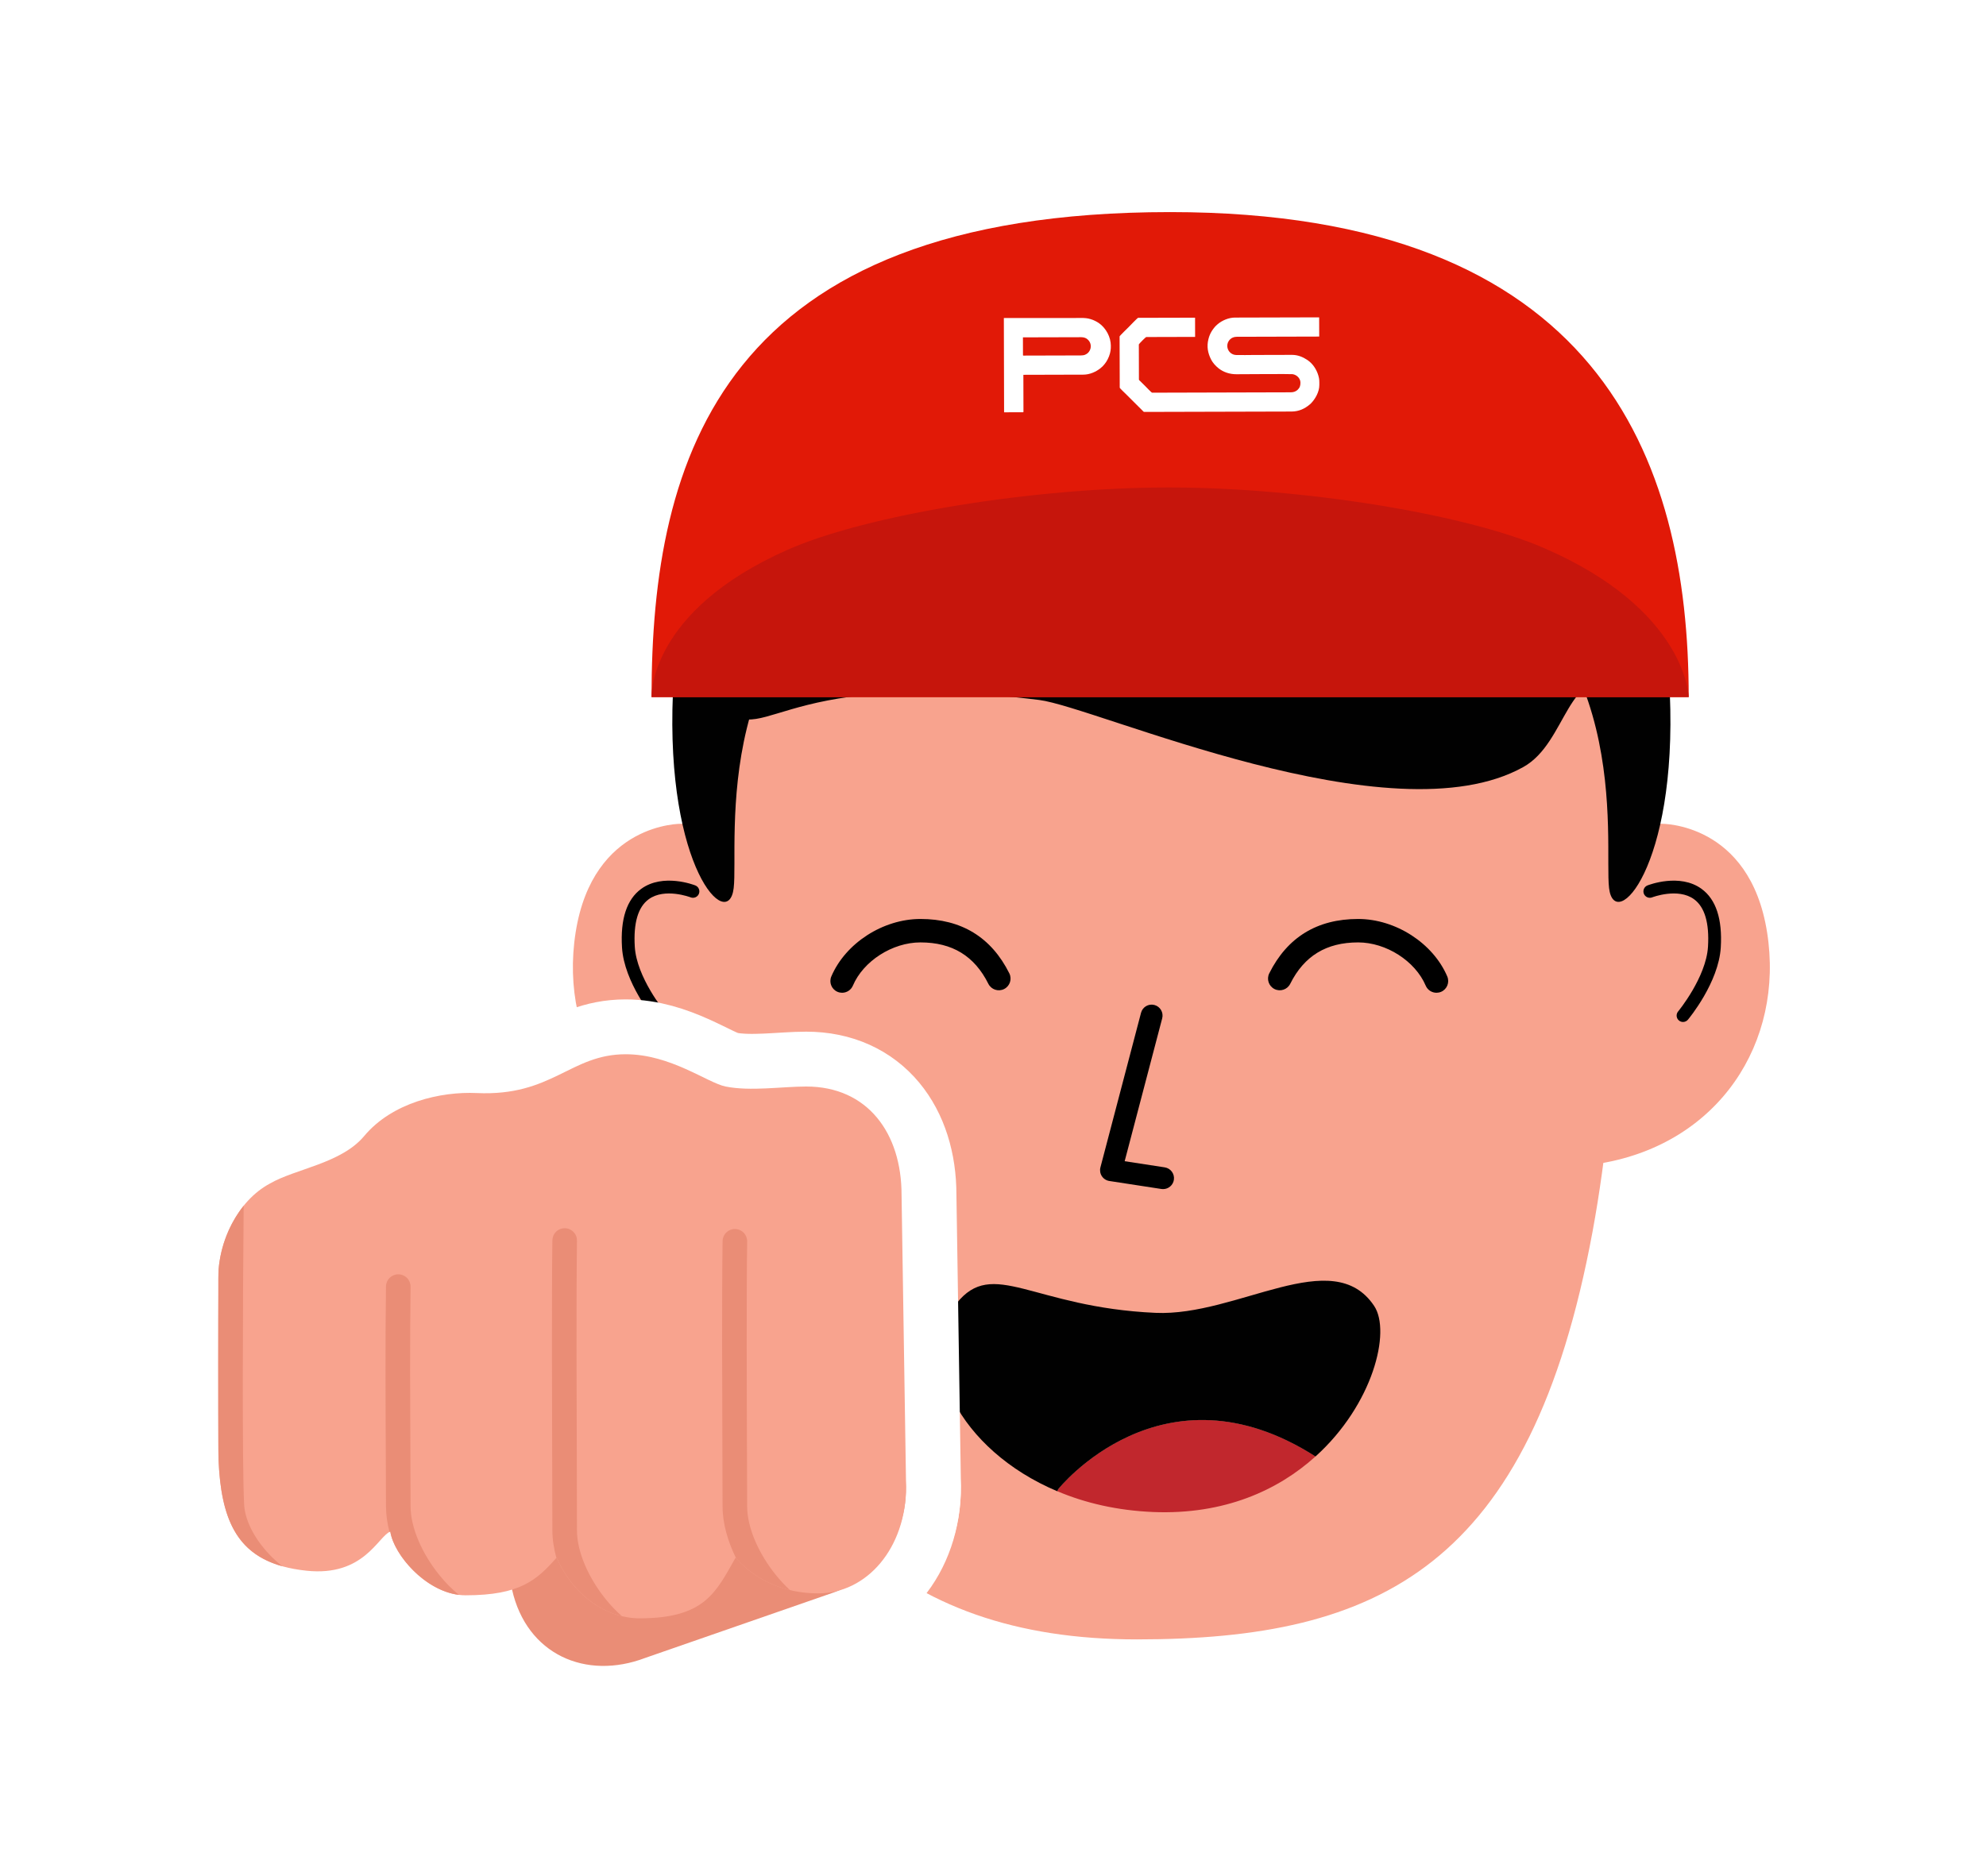 <svg width="181" height="171" viewBox="0 0 181 171" fill="none" xmlns="http://www.w3.org/2000/svg">
<g filter="url(#filter0_dd_190_5027)">
<path d="M63.956 113.501C69.773 137.315 81.538 149.441 103.609 149.441C125.716 149.441 139.488 142.838 145.144 112.263C150.267 84.561 146.422 43.356 146.422 43.356L66.67 42.984C66.67 42.984 58.071 89.41 63.956 113.501Z" fill="#F8A38E" stroke="white" stroke-width="10"/>
<path d="M62.113 75.091C62.113 75.091 54.05 74.947 52.465 84.984C50.88 95.02 56.859 104.228 67.631 106.048L70.296 83.269C70.85 78.538 66.842 74.533 62.113 75.091Z" fill="#F8A38E" stroke="white" stroke-width="10"/>
<path d="M60.129 93.16C59.962 93.16 59.796 93.089 59.68 92.949C59.566 92.813 56.882 89.556 56.689 86.368C56.531 83.781 57.122 81.983 58.443 81.023C60.429 79.579 63.251 80.665 63.37 80.712C63.67 80.831 63.817 81.169 63.699 81.47C63.58 81.769 63.242 81.917 62.942 81.799C62.905 81.785 60.586 80.905 59.125 81.97C58.15 82.68 57.722 84.137 57.853 86.297C58.024 89.099 60.552 92.172 60.577 92.202C60.784 92.45 60.75 92.817 60.502 93.023C60.392 93.116 60.26 93.16 60.129 93.16Z" fill="black" stroke="white" stroke-width="10"/>
<path d="M151.402 75.091C151.402 75.091 159.465 74.947 161.05 84.984C162.635 95.02 156.656 104.228 145.884 106.048L143.219 83.269C142.665 78.538 146.673 74.533 151.402 75.091Z" fill="#F8A38E" stroke="white" stroke-width="10"/>
<path d="M153.388 93.159C153.257 93.159 153.125 93.115 153.015 93.023C152.767 92.817 152.735 92.45 152.94 92.202C152.965 92.172 155.493 89.099 155.664 86.297C155.795 84.137 155.367 82.682 154.392 81.97C152.927 80.902 150.597 81.789 150.575 81.799C150.274 81.916 149.937 81.767 149.819 81.469C149.702 81.169 149.848 80.831 150.147 80.712C150.267 80.665 153.088 79.579 155.074 81.023C156.395 81.983 156.985 83.781 156.828 86.368C156.635 89.556 153.951 92.813 153.837 92.949C153.721 93.087 153.556 93.159 153.388 93.159Z" fill="black" stroke="white" stroke-width="10"/>
<path d="M82.458 49.396C64.38 56.76 67.349 76.831 66.868 80.948C66.387 85.064 60.651 79.135 61.329 63.202C62.007 47.268 66.583 43.709 67.092 43.37C67.6 43.031 75.058 39.685 75.058 39.685L82.458 49.396Z" fill="#010101" stroke="white" stroke-width="10"/>
<path d="M131.057 49.395C149.135 56.759 146.166 76.829 146.647 80.946C147.128 85.062 152.864 79.133 152.186 63.2C151.508 47.266 146.932 43.707 146.424 43.368C145.915 43.029 138.457 39.683 138.457 39.683L131.057 49.395Z" fill="#010101" stroke="white" stroke-width="10"/>
<path d="M65.117 63.587C69.735 69.294 69.35 60.65 94.701 63.805C99.938 64.457 126.817 76.645 138.845 69.912C142.851 67.669 142.77 60.607 147.715 62.241C152.661 63.876 148.879 52.153 148.879 52.153L118.886 42.982L90.421 38.283C90.421 38.283 71.247 46.29 70.582 47.231C69.917 48.172 65.118 56.245 65.118 57.007C65.118 57.769 65.117 63.587 65.117 63.587Z" fill="#010101" stroke="white" stroke-width="10"/>
<path d="M153.906 63.544H59.381C59.381 41.728 65.796 19.333 106.643 19.333C145.63 19.335 153.906 41.728 153.906 63.544Z" fill="#E11907" stroke="white" stroke-width="10"/>
<path d="M59.382 63.544C59.382 63.544 59.047 55.751 71.774 50.118C78.976 46.93 94.209 44.435 106.53 44.435C118.589 44.435 133.437 46.826 140.622 49.916C153.75 55.562 153.905 63.544 153.905 63.544H59.382Z" fill="#C6150C" stroke="white" stroke-width="10"/>
<path fill-rule="evenodd" clip-rule="evenodd" d="M120.242 35.097C120.244 35.722 119.869 36.38 119.458 36.794C119.421 36.832 119.408 36.837 119.369 36.87C118.898 37.27 118.361 37.512 117.705 37.514L104.271 37.549C104.226 37.549 104.149 37.45 104.117 37.419L102.595 35.903C102.553 35.861 102.051 35.388 102.051 35.339L102.039 30.668C102.039 30.615 102.818 29.861 102.871 29.809C102.921 29.758 103.672 28.972 103.725 28.972L108.917 28.959L108.921 30.71L104.463 30.722C104.42 30.722 103.792 31.355 103.792 31.397L103.8 34.602C103.799 34.646 103.906 34.729 103.938 34.761C103.993 34.815 104.035 34.857 104.088 34.911C104.192 35.015 104.284 35.107 104.389 35.21C104.432 35.253 104.951 35.796 105 35.796L117.641 35.762C117.777 35.762 117.899 35.738 117.999 35.7C118.076 35.669 118.191 35.604 118.251 35.547C118.463 35.348 118.523 35.159 118.521 34.877C118.52 34.502 118.202 34.17 117.808 34.108C117.639 34.081 113.143 34.112 112.685 34.114C112.07 34.115 111.494 33.925 111.042 33.56C110.779 33.346 110.525 33.065 110.372 32.762C110.074 32.166 109.968 31.586 110.134 30.917C110.193 30.673 110.282 30.453 110.402 30.243C110.494 30.079 110.74 29.745 110.893 29.627C110.928 29.6 110.939 29.585 110.972 29.556C111.39 29.2 111.99 28.951 112.552 28.949L120.226 28.929L120.231 30.68L112.721 30.7C112.457 30.7 112.246 30.796 112.112 30.93C111.574 31.46 111.931 32.343 112.68 32.362C113.204 32.376 113.754 32.359 114.281 32.358L117.752 32.349C118.278 32.347 118.738 32.541 119.136 32.803C119.633 33.13 119.988 33.664 120.155 34.239C120.256 34.582 120.242 34.754 120.242 35.097Z" fill="white" stroke="white" stroke-width="10"/>
<path fill-rule="evenodd" clip-rule="evenodd" d="M91.512 37.584L93.232 37.579C93.266 37.579 93.278 37.569 93.278 37.534L93.269 34.166L98.743 34.151C99.308 34.15 99.892 33.897 100.316 33.55C100.344 33.527 100.357 33.509 100.385 33.486C100.464 33.422 100.521 33.371 100.588 33.284C100.614 33.251 100.627 33.243 100.652 33.213C100.883 32.942 101.072 32.558 101.162 32.213C101.243 31.905 101.262 31.588 101.221 31.239C101.127 30.437 100.586 29.645 99.888 29.293C99.173 28.931 98.792 28.986 98.027 28.987L91.49 28.99L91.512 37.584ZM98.5 32.4L93.278 32.414C93.244 32.414 93.233 32.404 93.233 32.37L93.229 30.752L98.555 30.738C98.808 30.737 99.015 30.829 99.143 30.957C99.222 31.037 99.266 31.083 99.32 31.185C99.496 31.52 99.414 31.927 99.139 32.185C99.084 32.238 98.956 32.313 98.878 32.343C98.784 32.381 98.627 32.4 98.5 32.4Z" fill="white" stroke="white" stroke-width="10"/>
<path d="M106.002 108.394C105.952 108.394 105.901 108.39 105.85 108.383L101.104 107.654C100.825 107.611 100.577 107.452 100.422 107.215C100.267 106.979 100.22 106.688 100.291 106.415L103.993 92.321C104.133 91.789 104.678 91.471 105.21 91.611C105.743 91.75 106.06 92.296 105.921 92.828L102.501 105.851L106.152 106.412C106.696 106.496 107.069 107.004 106.986 107.548C106.911 108.042 106.485 108.394 106.002 108.394Z" fill="black" stroke="white" stroke-width="10"/>
<path d="M76.748 90.496C76.609 90.496 76.466 90.469 76.329 90.411C75.787 90.18 75.535 89.552 75.766 89.01C77.06 85.974 80.476 83.77 83.89 83.77C87.622 83.77 90.346 85.438 91.988 88.725C92.251 89.254 92.036 89.894 91.51 90.158C90.981 90.421 90.341 90.206 90.077 89.679C88.81 87.14 86.787 85.906 83.89 85.906C81.336 85.906 78.688 87.6 77.731 89.847C77.558 90.253 77.162 90.496 76.748 90.496Z" fill="black" stroke="white" stroke-width="10"/>
<path d="M130.919 90.496C130.503 90.496 130.109 90.253 129.937 89.847C128.98 87.6 126.331 85.906 123.777 85.906C120.881 85.906 118.857 87.14 117.59 89.679C117.327 90.207 116.686 90.421 116.158 90.158C115.629 89.894 115.416 89.254 115.679 88.725C117.321 85.438 120.045 83.77 123.777 83.77C127.191 83.77 130.607 85.974 131.902 89.01C132.132 89.552 131.88 90.18 131.338 90.411C131.201 90.468 131.059 90.496 130.919 90.496Z" fill="black" stroke="white" stroke-width="10"/>
<path d="M96.439 135.751C96.439 135.751 105.917 123.822 119.891 132.764C116.49 135.841 111.586 138.095 105.089 137.829C101.831 137.693 98.903 137.011 96.359 135.932L96.439 135.751Z" fill="#C1272D" stroke="white" stroke-width="10"/>
<path d="M125.239 119.044C126.797 121.385 125.132 128.043 119.892 132.768C105.918 123.826 96.439 135.755 96.439 135.755L96.359 135.936C87.383 132.162 83.301 123.712 87.165 118.825C90.495 114.609 94.096 119.172 105.307 119.674C112.781 120.012 121.46 113.376 125.239 119.044Z" fill="#010101" stroke="white" stroke-width="10"/>
</g>
<path d="M63.955 113.501C69.772 137.315 81.538 149.441 103.608 149.441C125.715 149.441 139.487 142.838 145.143 112.263C150.266 84.561 146.421 43.356 146.421 43.356L66.669 42.984C66.669 42.984 58.071 89.41 63.955 113.501Z" fill="#F8A38E"/>
<path d="M62.112 75.091C62.112 75.091 54.049 74.947 52.464 84.984C50.879 95.02 56.858 104.228 67.63 106.048L70.296 83.269C70.849 78.538 66.841 74.533 62.112 75.091Z" fill="#F8A38E"/>
<path d="M60.128 93.16C59.961 93.16 59.795 93.089 59.679 92.949C59.566 92.813 56.882 89.556 56.688 86.368C56.53 83.781 57.121 81.983 58.442 81.023C60.428 79.579 63.251 80.665 63.369 80.712C63.669 80.831 63.816 81.169 63.698 81.47C63.58 81.769 63.241 81.917 62.942 81.799C62.905 81.785 60.585 80.905 59.124 81.97C58.149 82.68 57.722 84.137 57.853 86.297C58.023 89.099 60.551 92.172 60.577 92.202C60.783 92.45 60.749 92.817 60.501 93.023C60.391 93.116 60.259 93.16 60.128 93.16Z" fill="black"/>
<path d="M151.401 75.091C151.401 75.091 159.464 74.947 161.049 84.984C162.634 95.02 156.655 104.228 145.883 106.048L143.218 83.269C142.664 78.538 146.672 74.533 151.401 75.091Z" fill="#F8A38E"/>
<path d="M153.387 93.159C153.256 93.159 153.124 93.115 153.014 93.023C152.767 92.817 152.734 92.45 152.939 92.202C152.964 92.172 155.492 89.099 155.663 86.297C155.794 84.137 155.367 82.682 154.391 81.97C152.926 80.902 150.597 81.789 150.574 81.799C150.273 81.916 149.936 81.767 149.818 81.469C149.701 81.169 149.848 80.831 150.147 80.712C150.266 80.665 153.087 79.579 155.073 81.023C156.395 81.983 156.984 83.781 156.828 86.368C156.634 89.556 153.95 92.813 153.836 92.949C153.721 93.087 153.555 93.159 153.387 93.159Z" fill="black"/>
<path d="M82.457 49.396C64.38 56.76 67.349 76.831 66.867 80.948C66.386 85.064 60.651 79.135 61.328 63.202C62.006 47.268 66.582 43.709 67.091 43.37C67.599 43.031 75.057 39.685 75.057 39.685L82.457 49.396Z" fill="#010101"/>
<path d="M131.056 49.395C149.134 56.759 146.165 76.829 146.646 80.946C147.128 85.062 152.863 79.133 152.185 63.2C151.507 47.266 146.931 43.707 146.423 43.368C145.914 43.029 138.456 39.683 138.456 39.683L131.056 49.395Z" fill="#010101"/>
<path d="M65.116 63.587C69.734 69.294 69.349 60.65 94.7 63.805C99.937 64.457 126.816 76.645 138.844 69.912C142.851 67.669 142.769 60.607 147.715 62.241C152.66 63.876 148.878 52.153 148.878 52.153L118.885 42.982L90.42 38.283C90.42 38.283 71.246 46.29 70.581 47.231C69.916 48.172 65.118 56.245 65.118 57.007C65.118 57.769 65.116 63.587 65.116 63.587Z" fill="#010101"/>
<path d="M153.905 63.544H59.38C59.38 41.728 65.795 19.333 106.642 19.333C145.629 19.335 153.905 41.728 153.905 63.544Z" fill="#E11907"/>
<path d="M59.381 63.544C59.381 63.544 59.047 55.751 71.773 50.118C78.975 46.93 94.208 44.435 106.529 44.435C118.588 44.435 133.436 46.826 140.621 49.916C153.749 55.562 153.904 63.544 153.904 63.544H59.381Z" fill="#C6150C"/>
<path fill-rule="evenodd" clip-rule="evenodd" d="M120.241 35.097C120.243 35.722 119.868 36.38 119.457 36.794C119.42 36.832 119.407 36.837 119.368 36.87C118.897 37.27 118.36 37.512 117.704 37.514L104.27 37.549C104.225 37.549 104.148 37.45 104.116 37.419L102.594 35.903C102.552 35.861 102.05 35.388 102.05 35.339L102.038 30.668C102.038 30.615 102.817 29.861 102.87 29.809C102.92 29.758 103.671 28.972 103.724 28.972L108.916 28.959L108.92 30.71L104.462 30.722C104.419 30.722 103.791 31.355 103.791 31.397L103.799 34.602C103.798 34.646 103.905 34.729 103.937 34.761C103.992 34.815 104.034 34.857 104.087 34.911C104.191 35.015 104.284 35.107 104.388 35.21C104.431 35.253 104.95 35.796 104.999 35.796L117.64 35.762C117.776 35.762 117.898 35.738 117.998 35.7C118.075 35.669 118.19 35.604 118.25 35.547C118.462 35.348 118.522 35.159 118.52 34.877C118.519 34.502 118.201 34.17 117.807 34.108C117.638 34.081 113.142 34.112 112.684 34.114C112.069 34.115 111.493 33.925 111.041 33.56C110.778 33.346 110.524 33.065 110.371 32.762C110.073 32.166 109.967 31.586 110.133 30.917C110.192 30.673 110.281 30.453 110.401 30.243C110.493 30.079 110.739 29.745 110.892 29.627C110.927 29.6 110.938 29.585 110.971 29.556C111.389 29.2 111.989 28.951 112.551 28.949L120.225 28.929L120.23 30.68L112.72 30.7C112.456 30.7 112.245 30.796 112.111 30.93C111.573 31.46 111.931 32.343 112.679 32.362C113.203 32.376 113.753 32.359 114.28 32.358L117.751 32.349C118.277 32.347 118.737 32.541 119.135 32.803C119.633 33.13 119.987 33.664 120.154 34.239C120.255 34.582 120.241 34.754 120.241 35.097Z" fill="white"/>
<path fill-rule="evenodd" clip-rule="evenodd" d="M91.511 37.584L93.231 37.579C93.266 37.579 93.277 37.569 93.276 37.534L93.268 34.166L98.742 34.151C99.306 34.15 99.891 33.897 100.315 33.55C100.343 33.527 100.356 33.509 100.384 33.486C100.463 33.422 100.52 33.371 100.587 33.284C100.613 33.251 100.626 33.243 100.651 33.213C100.882 32.942 101.071 32.558 101.161 32.213C101.242 31.905 101.261 31.588 101.22 31.239C101.126 30.437 100.585 29.645 99.887 29.293C99.172 28.931 98.791 28.986 98.026 28.987L91.489 28.99L91.511 37.584ZM98.499 32.4L93.277 32.414C93.243 32.414 93.233 32.404 93.232 32.37L93.228 30.752L98.554 30.738C98.808 30.737 99.014 30.829 99.142 30.957C99.221 31.037 99.265 31.083 99.319 31.185C99.495 31.52 99.413 31.927 99.138 32.185C99.083 32.238 98.955 32.313 98.877 32.343C98.783 32.381 98.626 32.4 98.499 32.4Z" fill="white"/>
<path d="M106.001 108.394C105.951 108.394 105.9 108.39 105.849 108.383L101.103 107.654C100.824 107.611 100.576 107.452 100.421 107.215C100.266 106.979 100.219 106.688 100.29 106.415L103.992 92.321C104.132 91.789 104.677 91.471 105.21 91.611C105.742 91.75 106.06 92.296 105.92 92.828L102.5 105.851L106.151 106.412C106.695 106.496 107.068 107.004 106.985 107.548C106.91 108.042 106.484 108.394 106.001 108.394Z" fill="black"/>
<path d="M76.747 90.496C76.608 90.496 76.465 90.469 76.329 90.411C75.786 90.18 75.534 89.552 75.765 89.01C77.059 85.974 80.475 83.77 83.889 83.77C87.621 83.77 90.345 85.438 91.987 88.725C92.251 89.254 92.036 89.894 91.509 90.158C90.981 90.421 90.34 90.206 90.076 89.679C88.809 87.14 86.786 85.906 83.889 85.906C81.335 85.906 78.687 87.6 77.73 89.847C77.558 90.253 77.162 90.496 76.747 90.496Z" fill="black"/>
<path d="M130.918 90.496C130.503 90.496 130.108 90.253 129.936 89.847C128.979 87.6 126.331 85.906 123.776 85.906C120.88 85.906 118.857 87.14 117.589 89.679C117.326 90.207 116.685 90.421 116.157 90.158C115.629 89.894 115.415 89.254 115.678 88.725C117.32 85.438 120.044 83.77 123.776 83.77C127.191 83.77 130.607 85.974 131.901 89.01C132.131 89.552 131.879 90.18 131.337 90.411C131.2 90.468 131.058 90.496 130.918 90.496Z" fill="black"/>
<path d="M96.438 135.751C96.438 135.751 105.917 123.822 119.891 132.764C116.489 135.841 111.585 138.095 105.088 137.829C101.83 137.693 98.903 137.011 96.358 135.932L96.438 135.751Z" fill="#C1272D"/>
<path d="M125.238 119.044C126.796 121.385 125.131 128.043 119.891 132.768C105.917 123.826 96.438 135.755 96.438 135.755L96.359 135.936C87.382 132.162 83.3 123.712 87.165 118.825C90.494 114.609 94.095 119.172 105.306 119.674C112.78 120.012 121.459 113.376 125.238 119.044Z" fill="#010101"/>
<g filter="url(#filter1_dd_190_5027)">
<path d="M75.894 145.193L58.812 151.127C53.386 153.193 47.996 150.814 46.666 144.897C44.9 139.779 47.15 134.048 52.266 132.283L69.35 126.349C74.466 124.583 80.278 127.381 82.043 132.5C83.79 137.841 81.012 143.428 75.894 145.193Z" fill="white" stroke="white" stroke-width="10" stroke-linejoin="round"/>
<path d="M73.479 99.043C71.277 99.043 68.403 99.497 66.129 99.043C64.487 98.713 61.122 96.101 57.027 96.101C51.966 96.101 50.342 99.954 43.447 99.638C40.187 99.488 35.767 100.478 33.189 103.559C31.083 106.074 26.921 106.531 24.58 107.898C21.668 109.466 19.889 113.162 19.889 116.523V131.489C19.889 138.842 21.639 142.516 27.94 143.181C33.164 143.732 34.45 140.058 35.57 139.61C35.92 141.85 39.072 145.421 42.432 145.421C47.437 145.421 48.935 144.008 50.727 141.991C52.336 145.598 55.376 147.52 58.288 147.52C64.245 147.52 65.253 145.141 67.038 141.991C68.83 144.008 71.429 145.246 74.565 145.246C79.01 145.246 82.579 141.116 82.579 135.515L82.166 108.906C82.166 103.306 79.079 99.043 73.479 99.043Z" fill="white" stroke="white" stroke-width="10" stroke-linejoin="round"/>
<path d="M24.843 141.995C25.135 142.279 25.43 142.539 25.728 142.774C21.588 141.614 20.128 138.477 19.917 133.02C19.878 127.25 19.88 121.48 19.922 115.71C20.099 113.594 20.894 111.577 22.207 109.908C22.126 118.663 22.063 133.916 22.252 137.167C22.341 138.744 23.36 140.545 24.843 141.997V141.995ZM40.016 143.545C40.592 144.262 41.215 144.889 41.831 145.384C38.703 144.999 35.899 141.717 35.569 139.611C35.546 139.621 35.523 139.632 35.5 139.645C35.292 138.881 35.184 138.093 35.177 137.301C35.177 136.215 35.171 134.698 35.162 132.929C35.139 128.343 35.11 122.07 35.177 117.265C35.182 116.968 35.304 116.685 35.517 116.478C35.73 116.271 36.016 116.157 36.313 116.161C36.61 116.165 36.894 116.287 37.101 116.5C37.308 116.713 37.422 116.999 37.418 117.296C37.35 122.079 37.38 128.305 37.402 132.888C37.411 134.667 37.418 136.197 37.418 137.301C37.418 139.282 38.486 141.638 40.016 143.545ZM56.688 147.331C56.141 146.849 55.637 146.319 55.182 145.749C53.652 143.845 52.584 141.486 52.584 139.506C52.584 138.504 52.579 136.737 52.572 134.548C52.55 128.117 52.514 118.049 52.584 113.094C52.586 112.947 52.559 112.801 52.504 112.664C52.45 112.527 52.369 112.403 52.267 112.297C52.164 112.192 52.042 112.108 51.907 112.049C51.772 111.991 51.626 111.96 51.479 111.958C51.332 111.956 51.186 111.983 51.05 112.037C50.913 112.092 50.788 112.172 50.683 112.275C50.577 112.378 50.493 112.5 50.435 112.635C50.377 112.77 50.346 112.915 50.343 113.062C50.276 118.04 50.31 128.159 50.33 134.589C50.339 136.764 50.343 138.518 50.343 139.506C50.343 140.335 50.478 141.177 50.709 142.01L50.727 141.992C52.042 144.938 54.313 146.764 56.688 147.331ZM70.691 143.545C71.112 144.067 71.554 144.542 72.002 144.952C70.108 144.507 68.395 143.496 67.091 142.053C66.338 140.532 65.852 138.887 65.852 137.301C65.852 136.282 65.848 134.602 65.839 132.559C65.817 126.77 65.785 118.056 65.855 113.134C65.859 112.837 65.981 112.554 66.194 112.347C66.407 112.14 66.693 112.026 66.99 112.03C67.287 112.034 67.571 112.156 67.778 112.369C67.985 112.582 68.099 112.868 68.095 113.166C68.025 118.065 68.057 126.728 68.079 132.516C68.088 134.573 68.093 136.266 68.093 137.301C68.093 139.282 69.161 141.638 70.691 143.545Z" fill="white" stroke="white" stroke-width="10" stroke-linejoin="round"/>
</g>
<path d="M75.894 145.193L58.812 151.127C53.386 153.193 47.996 150.814 46.666 144.897C44.9 139.779 47.15 134.048 52.266 132.283L69.35 126.349C74.466 124.583 80.278 127.381 82.043 132.5C83.79 137.841 81.012 143.428 75.894 145.193Z" fill="#EA8D76"/>
<path d="M73.479 99.043C71.277 99.043 68.403 99.497 66.129 99.043C64.487 98.713 61.122 96.101 57.027 96.101C51.966 96.101 50.342 99.954 43.447 99.638C40.187 99.488 35.767 100.478 33.189 103.559C31.083 106.074 26.921 106.531 24.58 107.898C21.668 109.466 19.889 113.162 19.889 116.523V131.489C19.889 138.842 21.639 142.516 27.94 143.181C33.164 143.732 34.45 140.058 35.57 139.61C35.92 141.85 39.072 145.421 42.432 145.421C47.437 145.421 48.935 144.008 50.727 141.991C52.336 145.598 55.376 147.52 58.288 147.52C64.245 147.52 65.253 145.141 67.038 141.991C68.83 144.008 71.429 145.246 74.565 145.246C79.01 145.246 82.579 141.116 82.579 135.515L82.166 108.906C82.166 103.306 79.079 99.043 73.479 99.043Z" fill="#F8A38E"/>
<path d="M24.843 141.995C25.135 142.279 25.43 142.539 25.728 142.774C21.588 141.614 20.128 138.477 19.917 133.02C19.878 127.25 19.88 121.48 19.922 115.71C20.099 113.594 20.894 111.577 22.207 109.908C22.126 118.663 22.063 133.916 22.252 137.167C22.341 138.744 23.36 140.545 24.843 141.997V141.995ZM40.016 143.545C40.592 144.262 41.215 144.889 41.831 145.384C38.703 144.999 35.899 141.717 35.569 139.611C35.546 139.621 35.523 139.632 35.5 139.645C35.292 138.881 35.184 138.093 35.177 137.301C35.177 136.215 35.171 134.698 35.162 132.929C35.139 128.343 35.11 122.07 35.177 117.265C35.182 116.968 35.304 116.685 35.517 116.478C35.73 116.271 36.016 116.157 36.313 116.161C36.61 116.165 36.894 116.287 37.101 116.5C37.308 116.713 37.422 116.999 37.418 117.296C37.35 122.079 37.38 128.305 37.402 132.888C37.411 134.667 37.418 136.197 37.418 137.301C37.418 139.282 38.486 141.638 40.016 143.545ZM56.688 147.331C56.141 146.849 55.637 146.319 55.182 145.749C53.652 143.845 52.584 141.486 52.584 139.506C52.584 138.504 52.579 136.737 52.572 134.548C52.55 128.117 52.514 118.049 52.584 113.094C52.586 112.947 52.559 112.801 52.504 112.664C52.45 112.527 52.369 112.403 52.267 112.297C52.164 112.192 52.042 112.108 51.907 112.049C51.772 111.991 51.626 111.96 51.479 111.958C51.332 111.956 51.186 111.983 51.05 112.037C50.913 112.092 50.788 112.172 50.683 112.275C50.577 112.378 50.493 112.5 50.435 112.635C50.377 112.77 50.346 112.915 50.343 113.062C50.276 118.04 50.31 128.159 50.33 134.589C50.339 136.764 50.343 138.518 50.343 139.506C50.343 140.335 50.478 141.177 50.709 142.01L50.727 141.992C52.042 144.938 54.313 146.764 56.688 147.331ZM70.691 143.545C71.112 144.067 71.554 144.542 72.002 144.952C70.108 144.507 68.395 143.496 67.091 142.053C66.338 140.532 65.852 138.887 65.852 137.301C65.852 136.282 65.848 134.602 65.839 132.559C65.817 126.77 65.785 118.056 65.855 113.134C65.859 112.837 65.981 112.554 66.194 112.347C66.407 112.14 66.693 112.026 66.99 112.03C67.287 112.034 67.571 112.156 67.778 112.369C67.985 112.582 68.099 112.868 68.095 113.166C68.025 118.065 68.057 126.728 68.079 132.516C68.088 134.573 68.093 136.266 68.093 137.301C68.093 139.282 69.161 141.638 70.691 143.545Z" fill="#EA8D76"/>
<defs>
<filter id="filter0_dd_190_5027" x="33.214" y="0.333" width="147.088" height="168.108" filterUnits="userSpaceOnUse" color-interpolation-filters="sRGB">
<feFlood flood-opacity="0" result="BackgroundImageFix"/>
<feColorMatrix in="SourceAlpha" type="matrix" values="0 0 0 0 0 0 0 0 0 0 0 0 0 0 0 0 0 0 127 0" result="hardAlpha"/>
<feOffset dx="4" dy="4"/>
<feGaussianBlur stdDeviation="5"/>
<feComposite in2="hardAlpha" operator="out"/>
<feColorMatrix type="matrix" values="0 0 0 0 0.102 0 0 0 0 0.102 0 0 0 0 0.102 0 0 0 0.1 0"/>
<feBlend mode="normal" in2="BackgroundImageFix" result="effect1_dropShadow_190_5027"/>
<feColorMatrix in="SourceAlpha" type="matrix" values="0 0 0 0 0 0 0 0 0 0 0 0 0 0 0 0 0 0 127 0" result="hardAlpha"/>
<feOffset dx="-4" dy="-4"/>
<feGaussianBlur stdDeviation="5"/>
<feComposite in2="hardAlpha" operator="out"/>
<feColorMatrix type="matrix" values="0 0 0 0 0.102 0 0 0 0 0.102 0 0 0 0 0.102 0 0 0 0.1 0"/>
<feBlend mode="normal" in2="effect1_dropShadow_190_5027" result="effect2_dropShadow_190_5027"/>
<feBlend mode="normal" in="SourceGraphic" in2="effect2_dropShadow_190_5027" result="shape"/>
</filter>
<filter id="filter1_dd_190_5027" x="0.889" y="77.101" width="100.69" height="93.758" filterUnits="userSpaceOnUse" color-interpolation-filters="sRGB">
<feFlood flood-opacity="0" result="BackgroundImageFix"/>
<feColorMatrix in="SourceAlpha" type="matrix" values="0 0 0 0 0 0 0 0 0 0 0 0 0 0 0 0 0 0 127 0" result="hardAlpha"/>
<feOffset dx="4" dy="4"/>
<feGaussianBlur stdDeviation="5"/>
<feComposite in2="hardAlpha" operator="out"/>
<feColorMatrix type="matrix" values="0 0 0 0 0.102 0 0 0 0 0.102 0 0 0 0 0.102 0 0 0 0.1 0"/>
<feBlend mode="normal" in2="BackgroundImageFix" result="effect1_dropShadow_190_5027"/>
<feColorMatrix in="SourceAlpha" type="matrix" values="0 0 0 0 0 0 0 0 0 0 0 0 0 0 0 0 0 0 127 0" result="hardAlpha"/>
<feOffset dx="-4" dy="-4"/>
<feGaussianBlur stdDeviation="5"/>
<feComposite in2="hardAlpha" operator="out"/>
<feColorMatrix type="matrix" values="0 0 0 0 0.102 0 0 0 0 0.102 0 0 0 0 0.102 0 0 0 0.1 0"/>
<feBlend mode="normal" in2="effect1_dropShadow_190_5027" result="effect2_dropShadow_190_5027"/>
<feBlend mode="normal" in="SourceGraphic" in2="effect2_dropShadow_190_5027" result="shape"/>
</filter>
</defs>
</svg>
